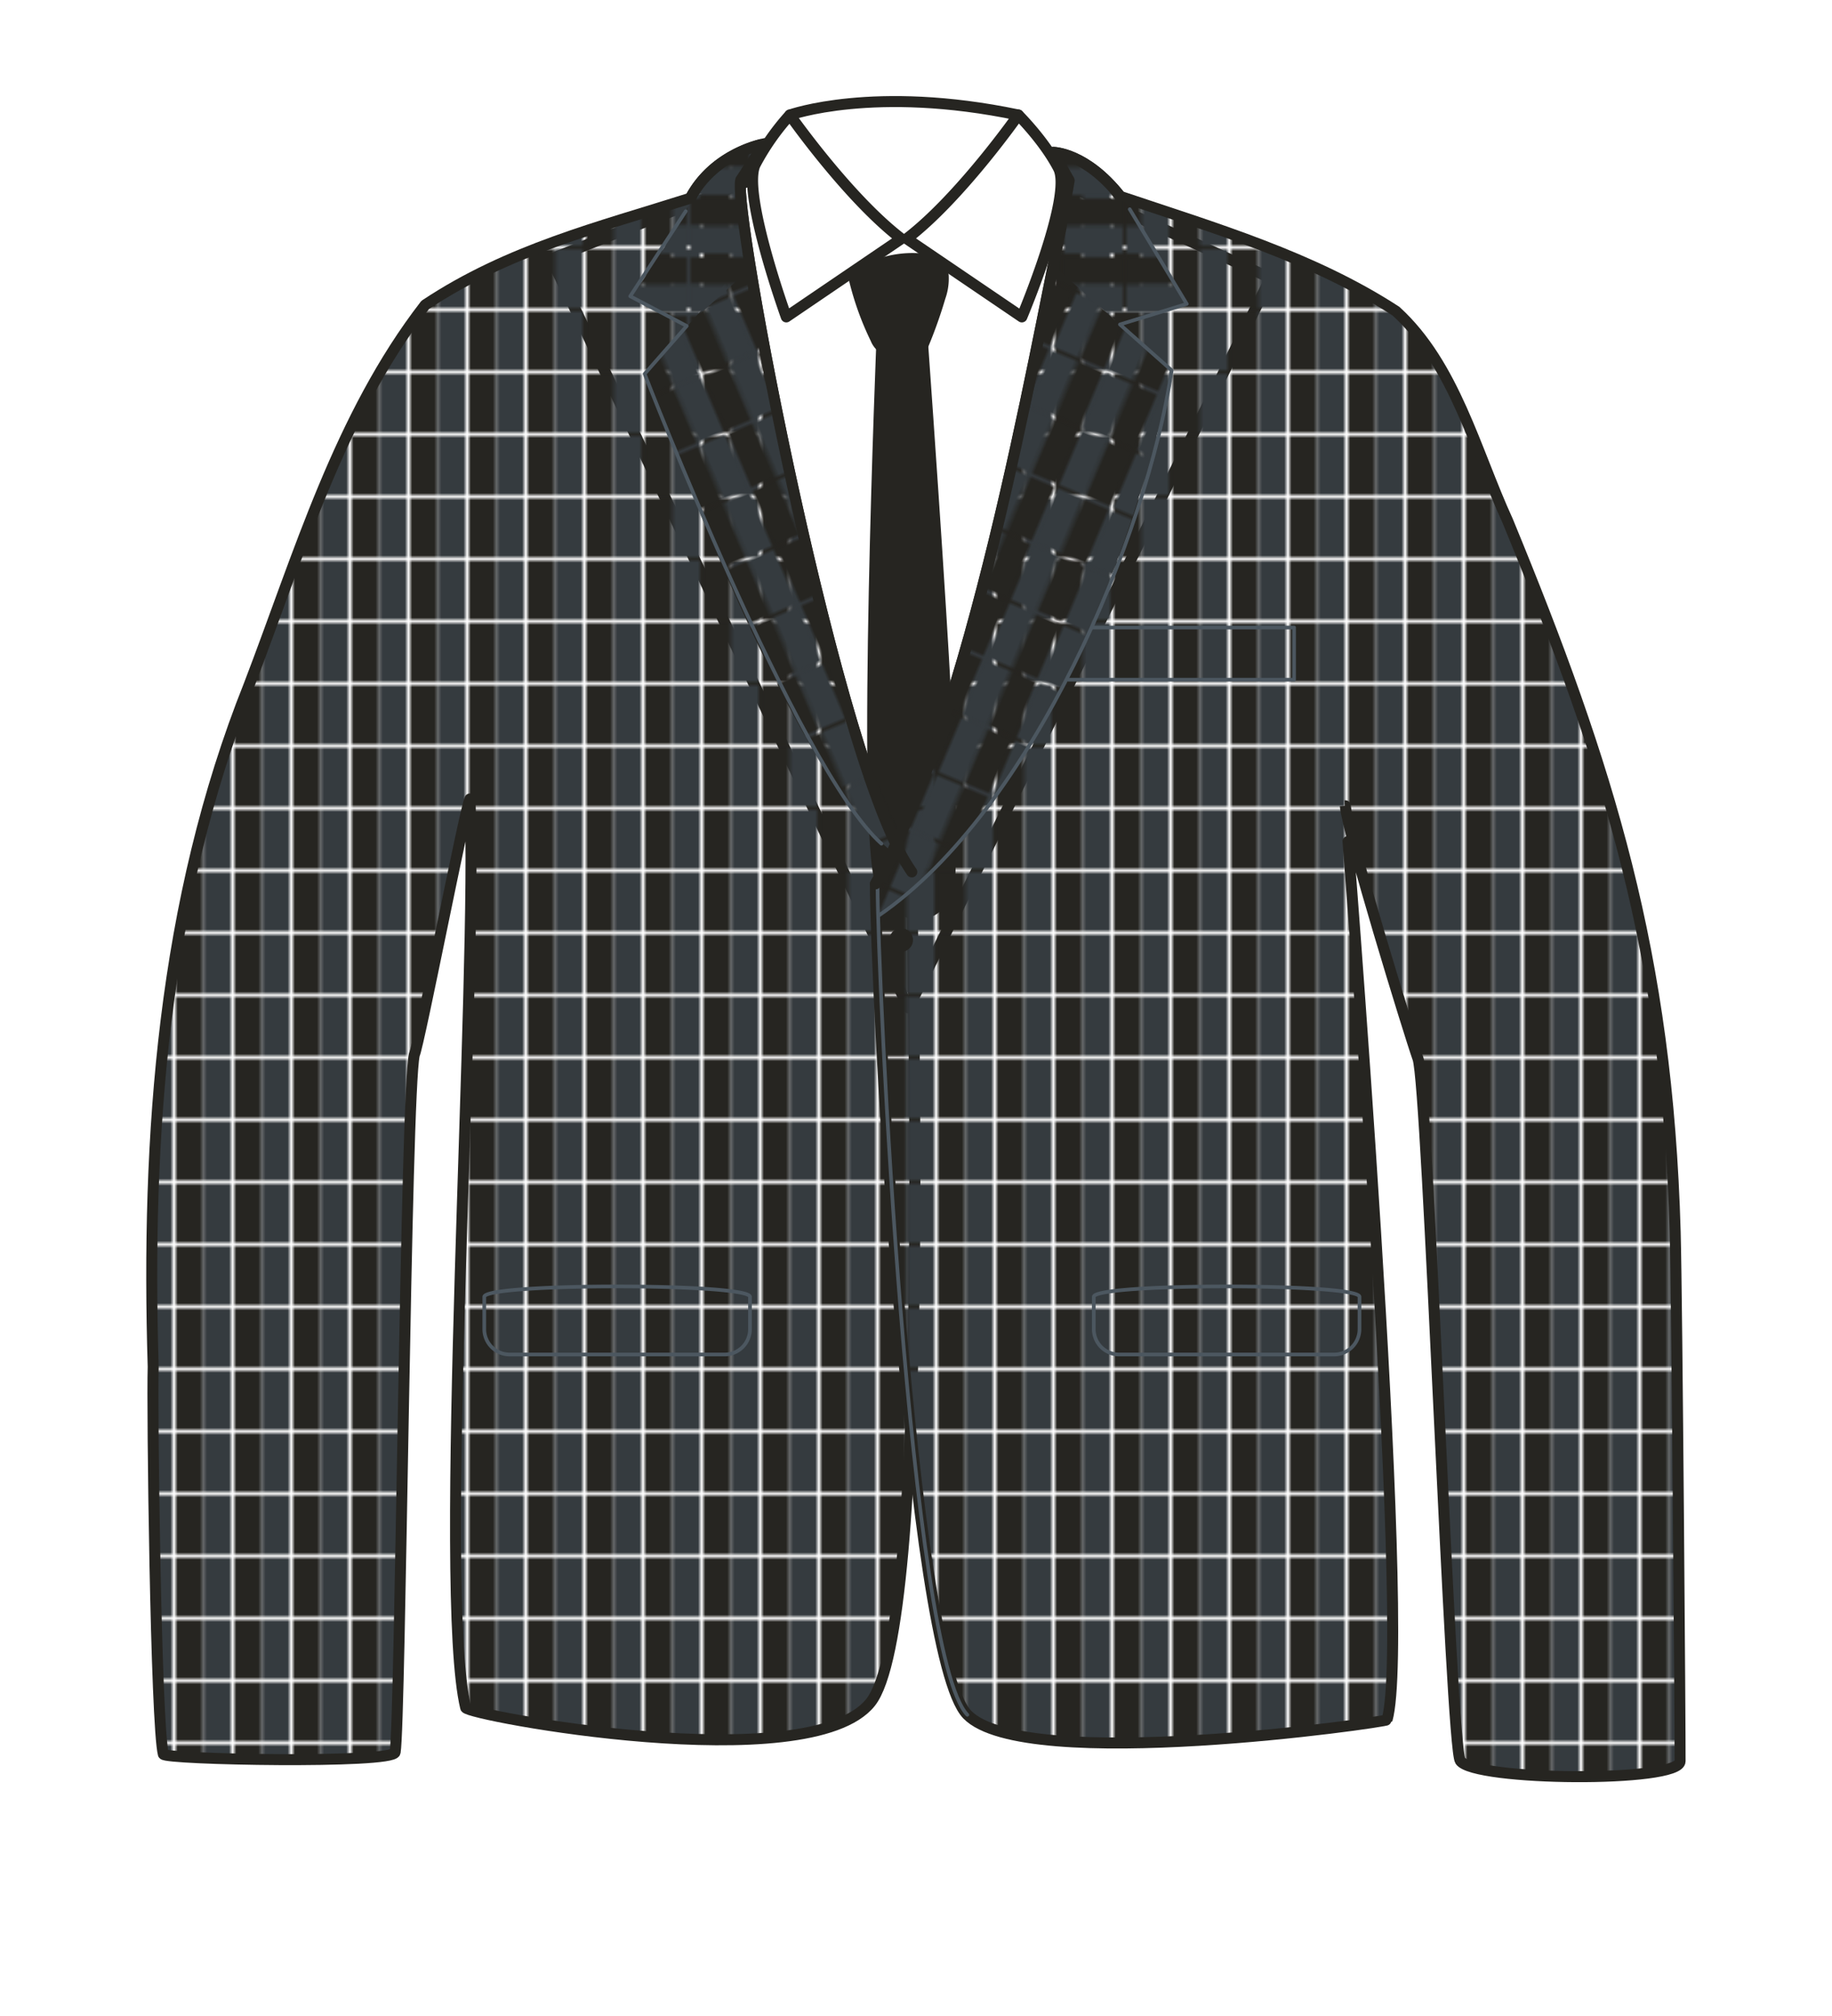 <svg xmlns="http://www.w3.org/2000/svg" width="500" height="550" viewBox="0 0 500 550"><defs><pattern id="a" width="15.02" height="16.06" patternUnits="userSpaceOnUse" viewBox="0 0 15.02 16.06"><path fill="none" d="M0 0h15.02v16.06H0z"/><path fill="#262521" d="M0 0h7.51v16.06H0z"/><path fill="#353b3f" d="M7.51 0h7.51v16.06H7.51z"/></pattern><pattern id="b" width="15.02" height="16.06" patternTransform="scale(1 -1) rotate(23 -49.764 12.266)" patternUnits="userSpaceOnUse" viewBox="0 0 15.02 16.06"><path fill="none" d="M0 0h15.02v16.06H0z"/><path fill="#262521" d="M0 0h7.51v16.06H0z"/><path fill="#353b3f" d="M7.51 0h7.51v16.06H7.51z"/></pattern><pattern id="c" width="15.02" height="16.06" patternTransform="rotate(90 5.145 -4.685)" patternUnits="userSpaceOnUse" viewBox="0 0 15.02 16.06"><path fill="none" d="M0 0h15.02v16.06H0z"/><path fill="#262521" d="M0 0h7.51v16.06H0z"/><path fill="#353b3f" d="M7.51 0h7.51v16.06H7.51z"/></pattern><pattern id="d" width="15.02" height="16.06" patternTransform="rotate(-157.19 -.88 -3.902)" patternUnits="userSpaceOnUse" viewBox="0 0 15.02 16.06"><path fill="none" d="M0 0h15.02v16.06H0z"/><path fill="#262521" d="M0 0h7.51v16.06H0z"/><path fill="#353b3f" d="M7.51 0h7.51v16.06H7.51z"/></pattern></defs><path d="M277.92 31.37c-39.41-8.24-62.34 0-62.34 0l27.33 55.09z" fill="#fff" stroke="#262521" stroke-linecap="round" stroke-linejoin="round" stroke-width="3"/><path fill="#fff" stroke="#262521" stroke-linecap="round" stroke-linejoin="round" stroke-width="3" d="M285.2 47.74l61.56 28.1L247.97 275 150.44 70.61l58.09-22.87"/><path d="M215.58 31.37S231.44 54 246 65.13l-31.4 21.33s-12.33-34.13-8.44-41.67a66.81 66.81 0 019.42-13.42zm62.34 0S262.06 54 247.47 65.13l31.42 21.33s13.93-33 10-40.56-10.97-14.53-10.97-14.53z" fill="#fff" stroke="#262521" stroke-linecap="round" stroke-linejoin="round" stroke-width="3"/><path d="M248.85 237.88c-20.26-28.18-49.25-182-46.65-188.82l6.4-9.82S195 41.6 188.41 54.07C163.5 62 138.9 68 116.05 83.18 92.55 113.53 81.59 151.42 68 186.85c-23.59 59.08-28.11 123-26.19 186-.36 11.19.74 98 2.77 105.72.3 1.47 62.69 2.66 63.26-.52 1.45-8 2.86-179.6 5.23-190.27 1.35-2.86 13.78-67 15.19-69.81 2.21 47.15-8.87 215.9-1.17 247.91.5 2.06 93.73 19.49 110.48-1.4s11.28-203.48 11.28-226.6z" stroke="#262521" stroke-linecap="round" stroke-linejoin="round" stroke-width="3" fill="url(#a)"/><path d="M239.25 91.51s-5.59 135.71-.3 149.69 21.89 13 21.85-4.13 1.48-17-7.65-145.56z" fill="#262521"/><path d="M204.35 70.17L175.94 102c9.06 22.51 43.91 118.09 71.47 133l.63-4.76C226.5 196.41 210.64 106 204.35 70.17z" fill="url(#b)"/><path d="M457.2 336.13c-2.15-75.82-17.9-126.54-45.71-194C402.66 122.88 397 99.48 381 84.9c-22.67-14.77-49.65-22.72-75.27-31.33-9.46-12-18.28-12-18.28-12l4.33 7.66-2.23 12.9c-7.46 35.13-24.35 133-50.63 179 0 26.15 9.35 210.38 25.06 226.63s114.41 2.05 114.58 1.44c6.89-23.52-11.52-249.35-11.38-249.37.51 7.24 17.36 62 19.83 69 2.65 7.45 8.93 187.71 11.53 191.53 3.78 5.55 60 6 60 .13.06-5.37-.82-125.67-1.34-144.36z" stroke="#262521" stroke-linecap="round" stroke-linejoin="round" stroke-width="3" fill="url(#a)"/><path d="M208.43 39.24s-11.51.26-22.73 20.62C176.23 77 172 80.56 172 80.56l15.43 8.37 17.4-15.73-2.23-23.8z" fill="url(#c)"/><path d="M287.77 72.62l32 28.43c-3.4 20-27.73 114.39-79.81 148.62l-1-8.47c17.4-28.68 42.52-132.72 48.81-168.58z" fill="url(#d)"/><path d="M287.48 41.6s12.57 0 23.79 20.36c9.47 17.18 12.63 21 12.63 21l-18.24 5.6-17.89-15.9 4-23.36z" fill="url(#c)"/><path d="M253 69.3a29.28 29.28 0 00-20.27 4.7 2.41 2.41 0 00-1 1 2.59 2.59 0 000 1.58A81.25 81.25 0 00237.64 93a7.12 7.12 0 002 2.78 6.9 6.9 0 003.69 1 47.31 47.31 0 006.84-.1 4.09 4.09 0 002.18-.64 4.21 4.21 0 001.14-1.79A127.78 127.78 0 00258 81.49a16.41 16.41 0 00.93-6.26 6.07 6.07 0 00-3.34-5.07" fill="#262521"/><circle cx="245.96" cy="256.44" r="3.22" fill="#262521"/><path d="M239.51 241.46c0 26.15 8.79 210.12 24.5 226.37m44.33-410.74l15.56 25.83-18.24 5.6 14.12 12.53C313.07 146 281.94 220.71 240 249.67M187.16 57.62L172 80.82l15.43 8.11L175.94 102s41.64 107.61 64.62 128.18" fill="none" stroke="#4c5760" stroke-linecap="round" stroke-linejoin="round"/><path fill="none" stroke="#4c5760" stroke-linecap="round" stroke-linejoin="round" d="M298.26 171.2h54.93v14.24h-61.57m72.52 184.09h-58.72a6.92 6.92 0 01-6.9-6.89v-8.84c0-3.79 72.52-3.79 72.52 0v8.84a6.92 6.92 0 01-6.9 6.89zm-166.35 0h-58.72a6.92 6.92 0 01-6.9-6.89v-8.84c0-3.79 72.52-3.79 72.52 0v8.84a6.92 6.92 0 01-6.9 6.89z"/><path d="M248.85 237.88a53.3 53.3 0 01-4.71-8.39C224.4 187.36 199.8 55.4 202.2 49.06l6.4-9.82S195 41.6 188.41 54.07" fill="none" stroke="#262521" stroke-linecap="round" stroke-linejoin="round" stroke-width="3"/><path d="M305.76 53.57c-9.46-12-18.28-12-18.28-12l4.33 7.66-2.23 12.9c-7.46 35.13-24.35 133-50.63 179" fill="none" stroke="#262521" stroke-linecap="round" stroke-linejoin="round" stroke-width="3"/></svg>